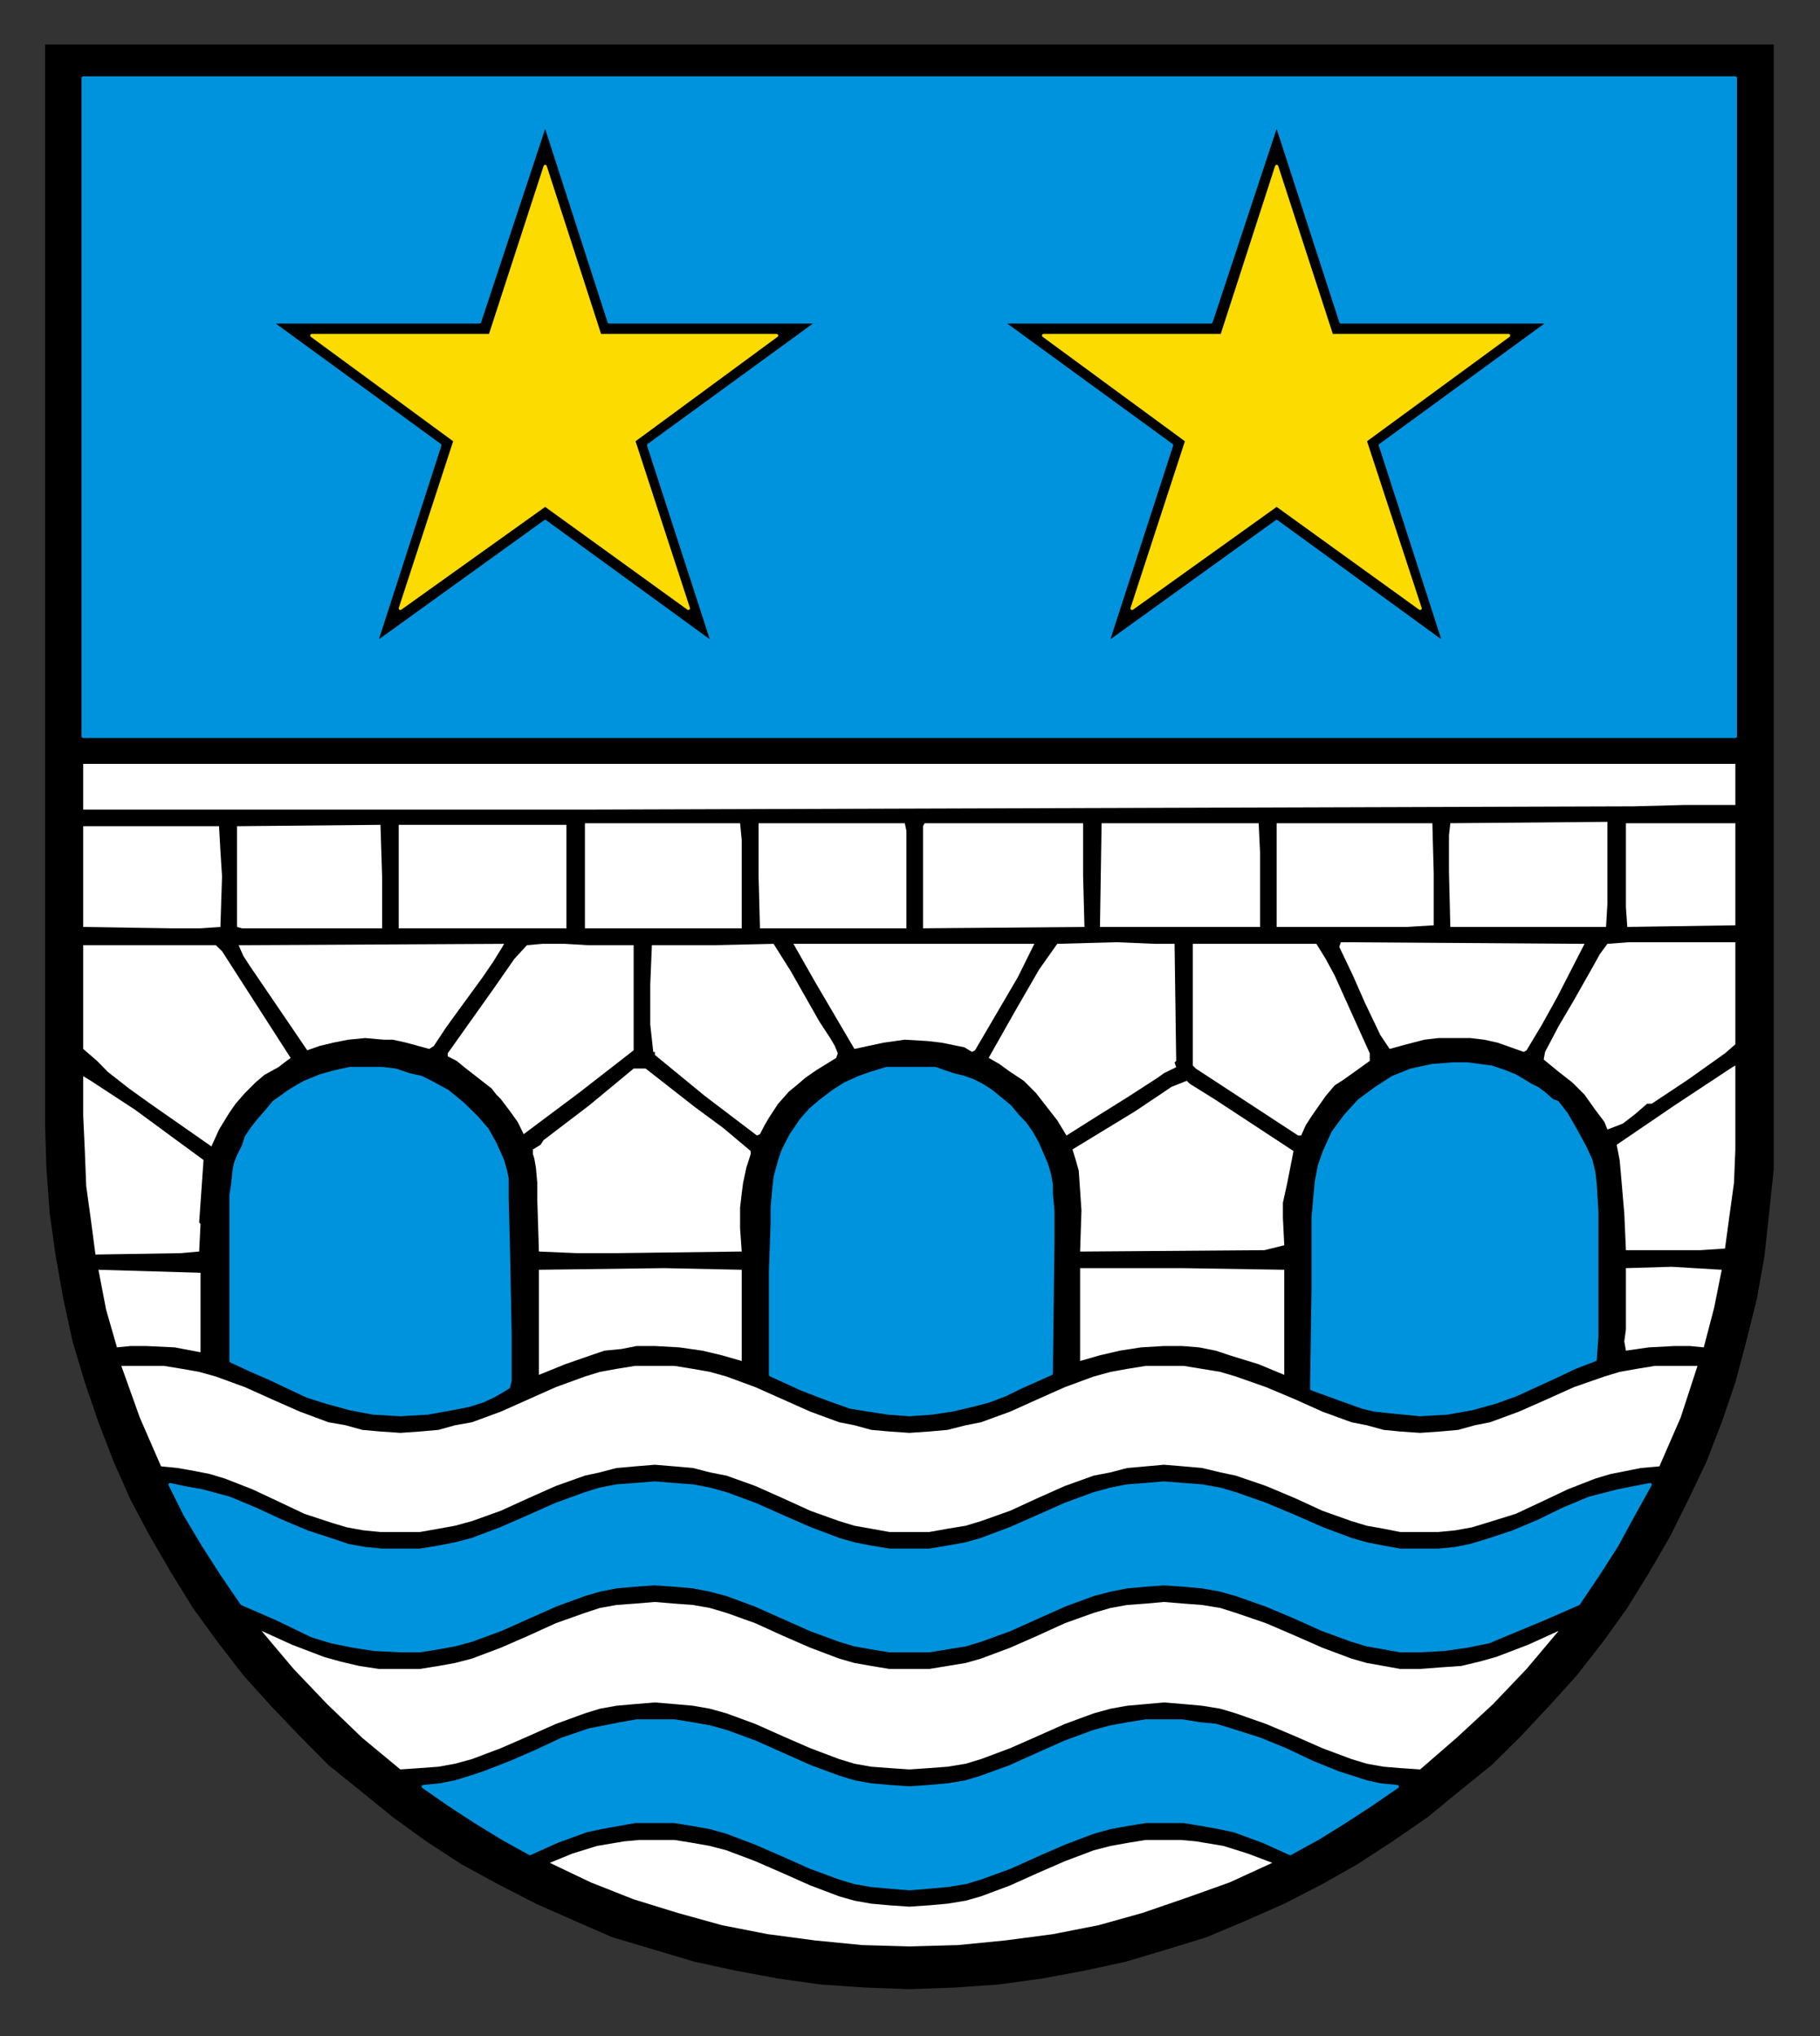 <?xml version="1.0" encoding="UTF-8" standalone="no"?>
<!-- Created with Inkscape (http://www.inkscape.org/) -->
<svg
   xmlns:svg="http://www.w3.org/2000/svg"
   xmlns="http://www.w3.org/2000/svg"
   version="1.0"
   width="399.13"
   height="446.42"
   id="svg2">
  <rect width="100%" height="100%" fill="#333333" stroke="none"/>
  <defs
     id="defs4">
    <clipPath
       id="clipPath3566">
      <path
         d="M 418.2,712.92 L 421.44,712.92 L 421.44,700.56 L 418.2,700.56 L 418.2,712.92 z"
         id="path3568" />
    </clipPath>
    <clipPath
       id="clipPath3502">
      <path
         d="M 354.48,710.52 L 418.19,710.52 L 418.19,638.89 L 354.48,638.89 L 354.48,710.52 z"
         id="path3504" />
    </clipPath>
    <clipPath
       id="clipPath3490">
      <path
         d="M 354.48,710.52 L 418.19,710.52 L 418.19,638.89 L 354.48,638.89 L 354.48,710.52 z"
         id="path3492" />
    </clipPath>
    <clipPath
       id="clipPath3482">
      <path
         d="M 320.52,743.16 L 326.64,743.16 L 326.64,731.89 L 320.52,731.89 L 320.52,743.16 z"
         id="path3484" />
    </clipPath>
    <clipPath
       id="clipPath3470">
      <path
         d="M 291.95,743.16 L 320.51,743.16 L 320.51,734.65 L 291.95,734.65 L 291.95,743.16 z"
         id="path3472" />
    </clipPath>
    <clipPath
       id="clipPath3354">
      <path
         d="M 418.2,612.72 L 421.44,612.72 L 421.44,600.36 L 418.2,600.36 L 418.2,612.72 z"
         id="path3356" />
    </clipPath>
    <clipPath
       id="clipPath3328">
      <path
         d="M 354.48,610.32 L 418.19,610.32 L 418.19,538.68 L 354.48,538.68 L 354.48,610.32 z"
         id="path3330" />
    </clipPath>
    <clipPath
       id="clipPath3316">
      <path
         d="M 354.48,610.32 L 418.19,610.32 L 418.19,538.68 L 354.48,538.68 L 354.48,610.32 z"
         id="path3318" />
    </clipPath>
    <clipPath
       id="clipPath3234">
      <path
         d="M 418.2,512.64 L 421.56,512.64 L 421.56,500.28 L 418.2,500.28 L 418.2,512.64 z"
         id="path3236" />
    </clipPath>
    <clipPath
       id="clipPath3212">
      <path
         d="M 354.48,510.24 L 418.19,510.24 L 418.19,438.61 L 354.48,438.61 L 354.48,510.24 z"
         id="path3214" />
    </clipPath>
    <clipPath
       id="clipPath3200">
      <path
         d="M 354.48,510.24 L 418.19,510.24 L 418.19,438.61 L 354.48,438.61 L 354.48,510.24 z"
         id="path3202" />
    </clipPath>
    <clipPath
       id="clipPath3128">
      <path
         d="M 418.2,412.68 L 421.56,412.68 L 421.56,400.32 L 418.2,400.32 L 418.2,412.68 z"
         id="path3130" />
    </clipPath>
    <clipPath
       id="clipPath3112">
      <path
         d="M 354.48,410.28 L 418.19,410.28 L 418.19,338.65 L 354.48,338.65 L 354.48,410.28 z"
         id="path3114" />
    </clipPath>
    <clipPath
       id="clipPath3100">
      <path
         d="M 354.48,410.28 L 418.19,410.28 L 418.19,338.65 L 354.48,338.65 L 354.48,410.28 z"
         id="path3102" />
    </clipPath>
    <clipPath
       id="clipPath3026">
      <path
         d="M 418.2,312.72 L 421.56,312.72 L 421.56,300.36 L 418.2,300.36 L 418.2,312.72 z"
         id="path3028" />
    </clipPath>
    <clipPath
       id="clipPath2940">
      <path
         d="M 354.48,310.32 L 418.19,310.32 L 418.19,238.69 L 354.48,238.69 L 354.48,310.32 z"
         id="path2942" />
    </clipPath>
    <clipPath
       id="clipPath2928">
      <path
         d="M 354.48,310.32 L 418.19,310.32 L 418.19,238.69 L 354.48,238.69 L 354.48,310.32 z"
         id="path2930" />
    </clipPath>
    <clipPath
       id="clipPath2848">
      <path
         d="M 418.2,212.64 L 421.56,212.64 L 421.56,200.29 L 418.2,200.29 L 418.2,212.64 z"
         id="path2850" />
    </clipPath>
    <clipPath
       id="clipPath2798">
      <path
         d="M 354.48,210.24 L 418.19,210.24 L 418.19,138.6 L 354.48,138.6 L 354.48,210.24 z"
         id="path2800" />
    </clipPath>
    <clipPath
       id="clipPath2786">
      <path
         d="M 354.48,210.24 L 418.19,210.24 L 418.19,138.6 L 354.48,138.6 L 354.48,210.24 z"
         id="path2788" />
    </clipPath>
    <clipPath
       id="clipPath2710">
      <path
         d="M 422.04,110.76 L 422.04,135.12 L 549.12,135.12 L 549.12,110.76 L 545.88,110.76 L 545.88,125.88 L 425.28,125.88 L 425.28,110.76 L 422.04,110.76 z"
         id="path2712" />
    </clipPath>
    <clipPath
       id="clipPath2688">
      <path
         d="M 351.12,110.76 L 351.12,135.12 L 354.48,135.12 L 354.48,110.76 L 351.12,110.76 z M 418.32,110.76 L 418.32,135.12 L 421.56,135.12 L 421.56,110.76 L 418.32,110.76 z"
         id="path2690" />
    </clipPath>
    <clipPath
       id="clipPath2666">
      <path
         d="M 288.84,110.76 L 288.84,135.12 L 350.64,135.12 L 350.64,110.76 L 347.4,110.76 L 347.4,132.84 L 292.08,132.84 L 292.08,110.76 L 288.84,110.76 z"
         id="path2668" />
    </clipPath>
    <clipPath
       id="clipPath2650">
      <path
         d="M 147.12,110.76 L 147.12,135.12 L 288.36,135.12 L 288.36,110.76 L 285.12,110.76 L 285.12,125.88 L 150.36,125.88 L 150.36,110.76 L 147.12,110.76 z"
         id="path2652" />
    </clipPath>
    <clipPath
       id="clipPath2634">
      <path
         d="M 67.68,110.76 L 67.68,135.12 L 146.64,135.12 L 146.64,110.76 L 143.28,110.76 L 143.28,125.88 L 70.92,125.88 L 70.92,110.76 L 67.68,110.76 z"
         id="path2636" />
    </clipPath>
    <clipPath
       id="clipPath2502">
      <path
         d="M 70.92,803.76 L 574.44,803.76 L 574.44,774.97 L 70.92,774.97 L 70.92,803.76 z"
         id="path2504" />
    </clipPath>
    <clipPath
       id="clipPath2480">
      <path
         d="M 70.92,803.76 L 574.44,803.76 L 574.44,801.97 L 70.92,801.97 L 70.92,803.76 z"
         id="path2482" />
    </clipPath>
    <clipPath
       id="clipPath2470">
      <path
         d="M 70.92,776.76 L 574.44,776.76 L 574.44,774.97 L 70.92,774.97 L 70.92,776.76 z"
         id="path2472" />
    </clipPath>
  </defs>
  <g
     transform="translate(-254.598,-419.153)"
     id="layer1">
    <g
       transform="matrix(4.776,0,0,4.776,-892.946,-2275.658)"
       id="g6072">
      <g
         transform="matrix(1.25,0,0,1.25,-200.894,267.793)"
         clip-path="url(#clipPath2928)"
         id="g2926">
        <g
           id="g2932">
          <path
             d="M 354.59,238.79 L 418.09,238.79 L 418.09,278.48 L 418.09,278.48 L 418.09,280.1 L 417.92,281.72 L 417.75,283.29 L 417.47,284.86 L 417.08,286.42 L 416.68,287.93 L 416.18,289.39 L 415.62,290.84 L 414.95,292.24 L 414.28,293.59 L 413.5,294.93 L 412.71,296.21 L 411.82,297.45 L 410.86,298.68 L 409.85,299.8 L 408.8,300.92 L 407.73,301.98 L 406.55,302.93 L 405.38,303.89 L 404.09,304.78 L 402.8,305.62 L 401.51,306.35 L 400.11,307.07 L 398.71,307.69 L 397.26,308.3 L 395.8,308.75 L 394.29,309.2 L 392.77,309.53 L 391.21,309.82 L 389.59,310.04 L 388.02,310.15 L 386.34,310.21 L 386.34,310.21 L 384.71,310.15 L 383.09,310.04 L 381.52,309.82 L 379.96,309.53 L 378.44,309.2 L 376.93,308.75 L 375.42,308.3 L 374.02,307.69 L 372.62,307.07 L 371.22,306.35 L 369.88,305.62 L 368.59,304.78 L 367.36,303.89 L 366.18,302.93 L 365,301.98 L 363.95,300.92 L 362.88,299.8 L 361.87,298.68 L 360.92,297.45 L 360.02,296.21 L 359.23,294.93 L 358.45,293.59 L 357.73,292.24 L 357.11,290.84 L 356.55,289.39 L 356.05,287.93 L 355.6,286.42 L 355.26,284.86 L 354.98,283.29 L 354.76,281.72 L 354.64,280.1 L 354.59,278.48 L 354.59,238.79 z"
             id="path2934"
             style="fill:#000000;fill-opacity:1;fill-rule:evenodd;stroke:none" />
        </g>
      </g>
      <g
         transform="matrix(1.25,0,0,1.25,-200.894,267.793)"
         clip-path="url(#clipPath2940)"
         id="g2938">
        <path
           d="M 369.54,288.89 L 369.54,288.89 L 368.65,289.05 L 367.64,289.11 L 367.64,289.11 L 366.63,289.05 L 365.79,288.89 L 364.95,288.66 L 364.22,288.43 L 362.82,287.77 L 362.15,287.48 L 361.42,287.14 L 361.42,287.14 L 361.42,285.52 L 361.42,285.52 L 361.42,281.05 L 361.42,281.05 L 361.48,280.66 L 361.48,280.66 L 361.54,280.1 L 361.59,279.87 L 361.7,279.59 L 361.7,279.59 L 361.87,279.26 L 361.87,279.26 L 361.98,278.92 L 361.98,278.92 L 362.2,278.59 L 362.43,278.3 L 362.43,278.3 L 362.77,277.91 L 362.99,277.64 L 362.99,277.64 L 363.55,277.24 L 363.83,277.07 L 364.11,276.91 L 364.11,276.91 L 364.67,276.68 L 365.23,276.52 L 365.79,276.4 L 366.4,276.4 L 366.4,276.4 L 366.97,276.4 L 367.47,276.46 L 367.47,276.46 L 367.97,276.63 L 367.97,276.63 L 368.42,276.73 L 368.42,276.73 L 368.87,276.96 L 368.87,276.96 L 369.38,277.24 L 369.38,277.24 L 369.93,277.69 L 370.44,278.19 L 370.44,278.19 L 370.83,278.64 L 371.11,279.14 L 371.11,279.14 L 371.39,279.76 L 371.5,280.15 L 371.56,280.43 L 371.56,280.43 L 371.56,281.16 L 371.56,281.16 L 371.61,283.12 L 371.61,283.12 L 371.67,286.2 L 371.67,286.2 L 371.67,287.04 L 371.67,287.87 L 371.67,287.87 L 371.61,288.1 L 371.61,288.1 L 371.33,288.27 L 371.05,288.43 L 371.05,288.43 L 370.66,288.61 L 370.15,288.77 L 370.15,288.77 L 369.54,288.89 L 369.54,288.89 z"
           id="path2944"
           style="fill:#0093dd;fill-opacity:1;fill-rule:evenodd;stroke:#0093dd;stroke-width:0.12;stroke-linecap:round;stroke-linejoin:round;stroke-miterlimit:10;stroke-dasharray:none;stroke-opacity:1" />
        <path
           d="M 401.12,288.16 L 401.12,287.93 L 401.12,287.93 L 401.17,284.46 L 401.17,284.46 L 401.17,283.29 L 401.17,281.89 L 401.23,281.21 L 401.29,280.55 L 401.4,279.98 L 401.57,279.48 L 401.57,279.48 L 401.9,278.75 L 402.35,278.14 L 402.86,277.58 L 403.47,277.13 L 404.09,276.73 L 404.76,276.46 L 405.55,276.29 L 406.33,276.23 L 406.33,276.23 L 406.83,276.23 L 407.28,276.29 L 407.73,276.35 L 408.23,276.52 L 408.23,276.52 L 408.62,276.68 L 408.62,276.68 L 409.18,277.02 L 409.18,277.02 L 409.41,277.13 L 409.64,277.3 L 409.64,277.3 L 409.96,277.58 L 409.96,277.58 L 410.14,277.64 L 410.14,277.64 L 410.48,278.08 L 410.8,278.64 L 411.14,279.26 L 411.37,279.76 L 411.37,279.76 L 411.48,280.21 L 411.53,280.66 L 411.53,280.66 L 411.59,281.66 L 411.59,282.73 L 411.59,282.73 L 411.59,286.25 L 411.59,286.25 L 411.53,287.09 L 411.53,287.09 L 410.8,287.37 L 410.08,287.71 L 408.62,288.38 L 407.84,288.66 L 407,288.89 L 406.1,289.05 L 405.1,289.11 L 405.1,289.11 L 404.48,289.05 L 403.98,289 L 403.42,288.94 L 402.97,288.83 L 402.02,288.49 L 401.12,288.16 L 401.12,288.16 z"
           id="path2946"
           style="fill:#0093dd;fill-opacity:1;fill-rule:evenodd;stroke:#0093dd;stroke-width:0.12;stroke-linecap:round;stroke-linejoin:round;stroke-miterlimit:10;stroke-dasharray:none;stroke-opacity:1" />
        <path
           d="M 381.24,287.65 L 381.24,283.85 L 381.24,283.85 L 381.3,282.11 L 381.3,282.11 L 381.3,281.5 L 381.35,280.93 L 381.41,280.38 L 381.58,279.76 L 381.58,279.76 L 381.69,279.43 L 381.69,279.43 L 381.98,278.86 L 382.36,278.3 L 382.36,278.3 L 382.7,277.91 L 383.09,277.58 L 383.54,277.24 L 383.98,276.96 L 384.49,276.73 L 384.94,276.57 L 385.5,276.4 L 386,276.4 L 386,276.4 L 386.57,276.4 L 386.57,276.4 L 386.95,276.4 L 387.29,276.4 L 387.29,276.4 L 387.63,276.52 L 387.96,276.63 L 387.96,276.63 L 388.36,276.73 L 388.69,276.85 L 389.02,277.02 L 389.36,277.24 L 389.36,277.24 L 390.04,277.8 L 390.32,278.14 L 390.59,278.42 L 390.82,278.75 L 391.04,279.14 L 391.38,279.93 L 391.38,279.93 L 391.49,280.32 L 391.49,280.32 L 391.55,280.66 L 391.55,280.99 L 391.55,280.99 L 391.61,281.61 L 391.61,281.61 L 391.61,282.73 L 391.61,282.73 L 391.55,287.6 L 391.55,287.6 L 390.43,288.1 L 389.86,288.38 L 389.25,288.61 L 388.64,288.77 L 387.91,288.94 L 387.18,289.05 L 386.34,289.11 L 386.34,289.11 L 385.55,289.05 L 384.83,288.94 L 384.16,288.83 L 383.54,288.61 L 382.92,288.38 L 382.36,288.16 L 381.24,287.65 L 381.24,287.65 z"
           id="path2948"
           style="fill:#0093dd;fill-opacity:1;fill-rule:evenodd;stroke:#0093dd;stroke-width:0.12;stroke-linecap:round;stroke-linejoin:round;stroke-miterlimit:10;stroke-dasharray:none;stroke-opacity:1" />
        <path
           d="M 405.99,260.79 L 403.64,253.51 L 409.85,248.98 L 402.19,248.98 L 399.83,241.7 L 397.42,248.98 L 389.75,248.98 L 395.97,253.51 L 393.61,260.79 L 399.83,256.31 L 405.99,260.79 z M 379.12,260.79 L 376.76,253.51 L 382.98,248.98 L 375.31,248.98 L 372.96,241.7 L 370.55,248.98 L 362.88,248.98 L 369.09,253.51 L 366.74,260.79 L 372.96,256.31 L 379.12,260.79 z M 416.68,264.2 L 355.99,264.2 L 355.99,240.02 L 416.68,240.02 L 416.68,264.2 z"
           id="path2950"
           style="fill:#0093dd;fill-opacity:1;fill-rule:evenodd;stroke:#0093dd;stroke-width:0.12;stroke-linecap:round;stroke-linejoin:round;stroke-miterlimit:10;stroke-dasharray:none;stroke-opacity:1" />
        <path
           d="M 395.69,295.32 L 395.69,295.32 L 395.02,295.37 L 394.34,295.43 L 393.73,295.55 L 393.11,295.71 L 392.05,296.1 L 391.04,296.55 L 390.04,297 L 388.97,297.39 L 388.41,297.56 L 387.74,297.67 L 387.07,297.78 L 386.34,297.78 L 386.34,297.78 L 385.61,297.78 L 384.94,297.67 L 384.32,297.56 L 383.76,297.39 L 382.7,297 L 381.69,296.55 L 380.68,296.1 L 379.62,295.71 L 379.01,295.55 L 378.39,295.43 L 377.71,295.37 L 376.99,295.32 L 376.99,295.32 L 376.26,295.37 L 375.58,295.43 L 374.97,295.55 L 374.42,295.71 L 373.35,296.1 L 372.34,296.55 L 371.33,297 L 370.27,297.39 L 369.65,297.56 L 369.04,297.67 L 368.36,297.78 L 367.64,297.78 L 367.64,297.78 L 366.68,297.73 L 365.9,297.61 L 365.11,297.45 L 364.39,297.23 L 363.11,296.61 L 361.82,296.05 L 361.82,296.05 L 361.09,294.98 L 360.41,293.92 L 359.74,292.8 L 359.18,291.68 L 359.18,291.68 L 359.74,291.8 L 360.36,291.91 L 361.36,292.18 L 362.32,292.58 L 363.27,293.02 L 364.22,293.42 L 365.23,293.75 L 365.73,293.92 L 366.35,294.03 L 366.97,294.09 L 367.64,294.09 L 367.64,294.09 L 368.36,294.09 L 369.04,293.98 L 369.65,293.86 L 370.27,293.7 L 371.33,293.3 L 372.34,292.86 L 373.35,292.41 L 374.42,292.02 L 374.97,291.85 L 375.58,291.73 L 376.26,291.68 L 376.99,291.62 L 376.99,291.62 L 377.71,291.68 L 378.39,291.73 L 379.01,291.85 L 379.62,292.02 L 380.68,292.41 L 381.69,292.86 L 382.7,293.3 L 383.76,293.7 L 384.32,293.86 L 384.94,293.98 L 385.61,294.09 L 386.34,294.09 L 386.34,294.09 L 387.07,294.09 L 387.74,293.98 L 388.41,293.86 L 388.97,293.7 L 390.04,293.3 L 391.04,292.86 L 392.05,292.41 L 393.11,292.02 L 393.73,291.85 L 394.34,291.73 L 395.02,291.68 L 395.69,291.62 L 395.69,291.62 L 396.42,291.68 L 397.09,291.73 L 397.76,291.85 L 398.33,292.02 L 399.44,292.41 L 400.51,292.86 L 401.51,293.3 L 402.58,293.7 L 403.14,293.86 L 403.76,293.98 L 404.37,294.09 L 405.1,294.09 L 405.1,294.09 L 405.77,294.09 L 406.39,294.03 L 406.94,293.92 L 407.51,293.75 L 408.51,293.42 L 409.46,293.02 L 410.36,292.58 L 411.32,292.18 L 412.37,291.91 L 412.93,291.8 L 413.55,291.68 L 413.55,291.68 L 412.93,292.8 L 412.32,293.92 L 411.64,294.98 L 410.92,296.05 L 410.92,296.05 L 409.64,296.61 L 408.29,297.17 L 407.62,297.45 L 406.83,297.61 L 405.99,297.73 L 405.1,297.78 L 405.1,297.78 L 404.37,297.78 L 403.76,297.67 L 403.14,297.56 L 402.58,297.39 L 401.51,297 L 400.51,296.55 L 399.44,296.1 L 398.33,295.71 L 397.76,295.55 L 397.09,295.43 L 396.42,295.37 L 395.69,295.32 L 395.69,295.32 z"
           id="path2952"
           style="fill:#0093dd;fill-opacity:1;fill-rule:nonzero;stroke:#0093dd;stroke-width:0.12;stroke-linecap:round;stroke-linejoin:round;stroke-miterlimit:10;stroke-dasharray:none;stroke-opacity:1" />
        <path
           d="M 395.69,304.05 L 395.69,304.05 L 395.02,304.05 L 394.34,304.16 L 393.73,304.27 L 393.11,304.44 L 392.05,304.84 L 391.04,305.28 L 390.04,305.73 L 388.97,306.12 L 388.41,306.29 L 387.74,306.4 L 387.07,306.46 L 386.34,306.52 L 386.34,306.52 L 385.61,306.46 L 384.94,306.4 L 384.32,306.29 L 383.76,306.12 L 382.7,305.73 L 381.69,305.28 L 380.68,304.84 L 379.62,304.44 L 379.01,304.27 L 378.39,304.16 L 377.71,304.05 L 376.99,304.05 L 376.99,304.05 L 376.26,304.05 L 375.64,304.16 L 375.03,304.27 L 374.47,304.39 L 373.4,304.78 L 372.4,305.23 L 372.4,305.23 L 371.39,304.67 L 370.38,304.05 L 369.43,303.43 L 368.48,302.77 L 368.48,302.77 L 369.09,302.71 L 369.65,302.6 L 370.21,302.43 L 370.72,302.26 L 371.72,301.87 L 372.62,301.48 L 373.58,301.03 L 374.58,300.69 L 375.14,300.58 L 375.7,300.47 L 376.32,300.36 L 376.99,300.36 L 376.99,300.36 L 377.71,300.36 L 378.39,300.47 L 379.01,300.58 L 379.62,300.75 L 380.68,301.14 L 381.69,301.59 L 382.7,302.04 L 383.76,302.43 L 384.32,302.6 L 384.94,302.71 L 385.61,302.77 L 386.34,302.82 L 386.34,302.82 L 387.07,302.77 L 387.74,302.71 L 388.41,302.6 L 388.97,302.43 L 390.04,302.04 L 391.04,301.59 L 392.05,301.14 L 393.11,300.75 L 393.73,300.58 L 394.34,300.47 L 395.02,300.36 L 395.69,300.36 L 395.69,300.36 L 396.36,300.36 L 397.04,300.47 L 397.59,300.52 L 398.15,300.69 L 399.22,301.03 L 400.17,301.42 L 401.12,301.87 L 402.08,302.26 L 403.14,302.6 L 403.64,302.71 L 404.26,302.77 L 404.26,302.77 L 403.3,303.43 L 402.35,304.05 L 401.35,304.67 L 400.33,305.23 L 400.33,305.23 L 399.33,304.78 L 398.27,304.39 L 397.7,304.27 L 397.09,304.16 L 396.42,304.05 L 395.69,304.05 L 395.69,304.05 z"
           id="path2954"
           style="fill:#0093dd;fill-opacity:1;fill-rule:nonzero;stroke:#0093dd;stroke-width:0.12;stroke-linecap:round;stroke-linejoin:round;stroke-miterlimit:10;stroke-dasharray:none;stroke-opacity:1" />
        <path
           d="M 372.73,287.65 L 372.73,283.79 L 372.73,283.79 L 377.33,283.73 L 377.33,283.73 L 380.18,283.79 L 380.18,283.79 L 380.18,287.14 L 380.18,287.14 L 379.45,286.93 L 378.73,286.76 L 377.89,286.64 L 376.99,286.59 L 376.99,286.59 L 376.32,286.59 L 375.76,286.7 L 375.14,286.76 L 374.64,286.93 L 373.69,287.26 L 372.73,287.65 L 372.73,287.65 z"
           id="path2956"
           style="fill:#ffffff;fill-opacity:1;fill-rule:evenodd;stroke:none" />
        <path
           d="M 392.61,287.14 L 392.61,287.14 L 392.61,283.73 L 392.61,283.73 L 394.45,283.73 L 396.36,283.73 L 400.11,283.79 L 400.11,283.79 L 400.11,287.65 L 400.11,287.65 L 399.17,287.26 L 398.1,286.93 L 397.59,286.76 L 396.98,286.64 L 396.36,286.59 L 395.69,286.59 L 395.69,286.59 L 394.85,286.64 L 394.07,286.76 L 393.34,286.93 L 392.61,287.14 L 392.61,287.14 z"
           id="path2958"
           style="fill:#ffffff;fill-opacity:1;fill-rule:evenodd;stroke:none" />
        <path
           d="M 357.23,286.64 L 357.23,286.64 L 356.83,285.25 L 356.55,283.79 L 356.55,283.79 L 360.3,283.9 L 360.3,283.9 L 360.3,285.36 L 360.3,286.82 L 360.3,286.82 L 359.35,286.64 L 358.29,286.59 L 358.29,286.59 L 357.73,286.59 L 357.23,286.64 L 357.23,286.64 z"
           id="path2960"
           style="fill:#ffffff;fill-opacity:1;fill-rule:evenodd;stroke:none" />
        <path
           d="M 412.66,286.76 L 412.6,286.42 L 412.6,286.42 L 412.66,285.98 L 412.66,285.58 L 412.66,285.58 L 412.66,283.73 L 412.66,283.73 L 414.34,283.68 L 414.34,283.68 L 416.18,283.79 L 416.18,283.79 L 415.9,285.19 L 415.52,286.64 L 415.52,286.64 L 415.01,286.59 L 414.45,286.59 L 414.45,286.59 L 413.5,286.64 L 412.66,286.76 L 412.66,286.76 z"
           id="path2962"
           style="fill:#ffffff;fill-opacity:1;fill-rule:evenodd;stroke:none" />
        <path
           d="M 355.99,276.68 L 355.99,276.68 L 356.27,276.85 L 356.27,276.85 L 357.89,277.91 L 357.89,277.91 L 360.41,279.76 L 360.41,279.76 L 360.25,282.05 L 360.25,282.05 L 360.3,282.11 L 360.3,282.11 L 360.25,283.12 L 360.25,283.12 L 359.57,283.18 L 359.57,283.18 L 356.44,283.23 L 356.44,283.23 L 356.27,281.94 L 356.1,280.71 L 356.05,279.43 L 355.99,278.14 L 355.99,276.68 z"
           id="path2964"
           style="fill:#ffffff;fill-opacity:1;fill-rule:evenodd;stroke:none" />
        <path
           d="M 380.18,283.12 L 375.53,283.18 L 375.53,283.18 L 374.13,283.18 L 372.73,283.12 L 372.67,281.21 L 372.67,281.21 L 372.67,280.6 L 372.62,280.04 L 372.62,280.04 L 372.56,279.7 L 372.51,279.54 L 372.51,279.37 L 372.51,279.37 L 372.79,279.2 L 372.79,279.2 L 372.9,279.03 L 372.9,279.03 L 374.58,277.75 L 376.21,276.4 L 376.21,276.4 L 376.65,276.4 L 376.65,276.4 L 378.44,277.8 L 378.44,277.8 L 379.51,278.59 L 380.51,279.43 L 380.51,279.43 L 380.51,279.54 L 380.51,279.54 L 380.35,280.04 L 380.23,280.6 L 380.23,280.6 L 380.18,280.99 L 380.18,280.99 L 380.12,281.5 L 380.12,281.5 L 380.12,282.28 L 380.18,283.12 L 380.18,283.12 z"
           id="path2966"
           style="fill:#ffffff;fill-opacity:1;fill-rule:evenodd;stroke:none" />
        <path
           d="M 400.11,282.89 L 400.11,282.89 L 399.38,283.07 L 399.38,283.07 L 392.83,283.12 L 392.83,283.12 L 392.61,283.12 L 392.61,283.12 L 392.66,281.61 L 392.61,280.88 L 392.56,280.15 L 392.56,280.15 L 392.45,279.76 L 392.33,279.37 L 392.33,279.37 L 394.63,277.97 L 394.63,277.97 L 395.63,277.3 L 395.63,277.3 L 395.97,277.07 L 395.97,277.07 L 396.25,276.96 L 396.53,276.85 L 396.53,276.85 L 396.64,276.96 L 396.64,276.96 L 397.09,277.24 L 397.54,277.52 L 397.54,277.52 L 400.45,279.43 L 400.45,279.43 L 400.22,280.6 L 400.22,280.6 L 400.06,281.33 L 400.06,281.33 L 400.06,281.89 L 400.06,281.89 L 400.11,282.89 L 400.11,282.89 z"
           id="path2968"
           style="fill:#ffffff;fill-opacity:1;fill-rule:evenodd;stroke:none" />
        <path
           d="M 412.66,283.07 L 412.66,283.07 L 412.6,281.72 L 412.48,280.32 L 412.48,280.32 L 412.43,279.76 L 412.32,279.2 L 412.32,279.2 L 414.45,277.75 L 416.57,276.35 L 416.57,276.35 L 416.68,276.29 L 416.68,278.14 L 416.68,278.14 L 416.68,279.37 L 416.63,280.6 L 416.46,281.83 L 416.3,283.01 L 416.3,283.01 L 415.4,283.07 L 414.5,283.07 L 412.66,283.07 L 412.66,283.07 z"
           id="path2970"
           style="fill:#ffffff;fill-opacity:1;fill-rule:evenodd;stroke:none" />
        <path
           d="M 360.7,279.26 L 360.7,279.26 L 358.45,277.69 L 358.45,277.69 L 357.67,277.13 L 356.89,276.52 L 356.89,276.52 L 356.5,276.12 L 355.99,275.68 L 355.99,271.87 L 355.99,271.87 L 360.86,271.87 L 360.86,271.87 L 361.09,272.09 L 361.09,272.09 L 363.61,276.01 L 363.61,276.01 L 363.38,276.18 L 363.16,276.35 L 362.65,276.63 L 362.65,276.63 L 362.32,276.91 L 361.93,277.3 L 361.59,277.69 L 361.36,278.02 L 361.36,278.02 L 360.98,278.64 L 360.7,279.26 L 360.7,279.26 z"
           id="path2972"
           style="fill:#ffffff;fill-opacity:1;fill-rule:evenodd;stroke:none" />
        <path
           d="M 400.62,278.86 L 400.62,278.86 L 396.86,276.4 L 396.86,276.4 L 396.75,276.29 L 396.75,276.29 L 396.75,275.9 L 396.75,275.9 L 396.75,274.67 L 396.75,274.67 L 396.75,271.82 L 396.75,271.82 L 401.29,271.82 L 401.29,271.82 L 401.63,272.37 L 401.96,272.98 L 401.96,272.98 L 403.25,275.84 L 403.25,276.12 L 403.25,276.12 L 402.3,276.8 L 402.3,276.8 L 401.96,277.02 L 401.96,277.02 L 401.63,277.41 L 401.63,277.41 L 401.12,278.14 L 400.9,278.48 L 400.73,278.86 L 400.62,278.86 z"
           id="path2974"
           style="fill:#ffffff;fill-opacity:1;fill-rule:evenodd;stroke:none" />
        <path
           d="M 380.74,278.86 L 380.74,278.86 L 378.83,277.41 L 376.99,275.9 L 376.99,275.9 L 376.99,275.79 L 376.93,275.79 L 376.93,275.79 L 376.82,274.78 L 376.82,274.78 L 376.82,273.32 L 376.88,271.87 L 376.88,271.87 L 379.12,271.87 L 379.12,271.87 L 381.35,271.82 L 381.35,271.82 L 381.98,272.82 L 383.03,274.67 L 383.03,274.67 L 383.43,275.28 L 383.6,275.57 L 383.71,275.84 L 383.65,276.01 L 383.65,276.01 L 382.92,276.46 L 382.53,276.73 L 382.19,277.02 L 382.19,277.02 L 381.92,277.24 L 381.92,277.24 L 381.52,277.69 L 381.19,278.19 L 381.19,278.19 L 381.02,278.48 L 380.85,278.81 L 380.85,278.81 L 380.74,278.86 L 380.74,278.86 z"
           id="path2976"
           style="fill:#ffffff;fill-opacity:1;fill-rule:evenodd;stroke:none" />
        <path
           d="M 392.11,278.86 L 392.11,278.86 L 391.77,278.3 L 391.38,277.8 L 390.99,277.3 L 390.54,276.85 L 390.54,276.85 L 390.04,276.52 L 390.04,276.52 L 389.64,276.23 L 389.36,276.07 L 389.25,276.01 L 389.25,276.01 L 390.2,274.33 L 391.1,272.77 L 391.1,272.77 L 391.77,271.82 L 391.77,271.82 L 393.95,271.76 L 395.36,271.82 L 396.08,271.82 L 396.08,271.82 L 396.14,276.12 L 396.08,276.18 L 396.08,276.18 L 396.14,276.35 L 396.14,276.35 L 395.69,276.57 L 395.69,276.57 L 395.47,276.73 L 395.47,276.73 L 394.34,277.46 L 393.17,278.19 L 393.17,278.19 L 392.11,278.86 L 392.11,278.86 z"
           id="path2978"
           style="fill:#ffffff;fill-opacity:1;fill-rule:evenodd;stroke:none" />
        <path
           d="M 372.17,278.81 L 372.17,278.81 L 371.95,278.36 L 371.67,277.97 L 371.67,277.97 L 371.33,277.52 L 371.17,277.36 L 370.99,277.13 L 370.99,277.13 L 369.99,276.35 L 369.99,276.35 L 369.71,276.12 L 369.38,275.95 L 369.38,275.84 L 369.38,275.84 L 371.05,273.49 L 371.05,273.49 L 371.83,272.37 L 371.83,272.37 L 372.29,271.87 L 372.29,271.87 L 372.85,271.82 L 372.85,271.82 L 373.69,271.82 L 374.53,271.87 L 374.53,271.87 L 376.21,271.87 L 376.21,275.73 L 376.21,275.73 L 374.19,277.3 L 372.17,278.81 L 372.17,278.81 z"
           id="path2980"
           style="fill:#ffffff;fill-opacity:1;fill-rule:evenodd;stroke:none" />
        <path
           d="M 411.98,278.64 L 411.98,278.64 L 411.87,278.36 L 411.87,278.36 L 411.53,277.91 L 411.53,277.91 L 411.14,277.36 L 410.69,276.91 L 410.19,276.52 L 409.64,276.07 L 409.64,276.07 L 409.69,275.79 L 409.69,275.79 L 410.19,274.84 L 410.75,273.89 L 410.75,273.89 L 411.48,272.6 L 411.48,272.6 L 411.7,272.2 L 411.98,271.82 L 411.98,271.82 L 412.77,271.76 L 412.77,271.76 L 414.73,271.76 L 416.68,271.76 L 416.68,275.51 L 416.68,275.51 L 416.3,275.84 L 416.3,275.84 L 414.95,276.8 L 413.61,277.69 L 413.61,277.69 L 413.44,277.69 L 413.44,277.69 L 412.99,278.08 L 412.99,278.08 L 412.55,278.42 L 411.98,278.64 L 411.98,278.64 z"
           id="path2982"
           style="fill:#ffffff;fill-opacity:1;fill-rule:evenodd;stroke:none" />
        <path
           d="M 388.64,275.79 L 388.64,275.79 L 388.36,275.62 L 388.36,275.62 L 387.52,275.45 L 387.52,275.45 L 387.01,275.39 L 387.01,275.39 L 386.17,275.34 L 385.39,275.45 L 385.39,275.45 L 384.83,275.57 L 384.6,275.62 L 384.32,275.68 L 384.32,275.68 L 382.87,273.21 L 382.87,273.21 L 382.08,271.82 L 382.08,271.82 L 384.16,271.82 L 386.17,271.82 L 386.17,271.82 L 390.93,271.82 L 390.93,271.82 L 390.32,273.05 L 390.32,273.05 L 388.75,275.73 L 388.75,275.73 L 388.64,275.79 L 388.64,275.79 z"
           id="path2984"
           style="fill:#ffffff;fill-opacity:1;fill-rule:evenodd;stroke:none" />
        <path
           d="M 408.91,275.79 L 408.91,275.79 L 407.95,275.45 L 407.45,275.34 L 406.94,275.28 L 406.94,275.28 L 406.21,275.28 L 406.21,275.28 L 405.77,275.28 L 405.26,275.34 L 405.26,275.34 L 404.6,275.51 L 403.98,275.68 L 403.98,275.68 L 403.64,275.17 L 403.64,275.17 L 403.08,274 L 403.08,274 L 402.63,272.98 L 402.13,271.93 L 402.13,271.93 L 402.19,271.76 L 402.19,271.76 L 411.14,271.82 L 411.14,271.82 L 410.14,273.77 L 409.58,274.78 L 409.01,275.73 L 409.01,275.73 L 408.91,275.79 L 408.91,275.79 z"
           id="path2986"
           style="fill:#ffffff;fill-opacity:1;fill-rule:evenodd;stroke:none" />
        <path
           d="M 364.22,275.73 L 364.22,275.73 L 362.09,272.6 L 362.09,272.6 L 361.87,272.26 L 361.7,271.87 L 361.7,271.87 L 371.45,271.82 L 371.45,271.82 L 371.39,271.93 L 371.39,271.93 L 371.05,272.48 L 370.66,273.05 L 370.66,273.05 L 369.77,274.27 L 369.32,274.89 L 368.87,275.57 L 368.87,275.57 L 368.7,275.68 L 368.7,275.68 L 367.86,275.45 L 367.86,275.45 L 367.36,275.34 L 367.36,275.34 L 367.02,275.34 L 367.02,275.34 L 366.35,275.28 L 366.35,275.28 L 365.73,275.34 L 365.17,275.45 L 365.17,275.45 L 364.67,275.57 L 364.22,275.73 L 364.22,275.73 z"
           id="path2988"
           style="fill:#ffffff;fill-opacity:1;fill-rule:evenodd;stroke:none" />
        <path
           d="M 361.03,271.2 L 361.03,271.2 L 360.3,271.25 L 360.3,271.25 L 359.18,271.25 L 359.18,271.25 L 355.99,271.2 L 355.99,267.5 L 360.98,267.5 L 360.98,267.5 L 361.03,268.4 L 361.09,269.35 L 361.03,271.2 L 361.03,271.2 z"
           id="path2990"
           style="fill:#ffffff;fill-opacity:1;fill-rule:evenodd;stroke:none" />
        <path
           d="M 366.97,271.25 L 361.82,271.25 L 361.82,271.25 L 361.64,271.2 L 361.64,271.2 L 361.64,269.35 L 361.64,267.5 L 361.64,267.5 L 366.91,267.45 L 366.91,267.45 L 366.97,269.35 L 366.97,271.25 L 366.97,271.25 z"
           id="path2992"
           style="fill:#ffffff;fill-opacity:1;fill-rule:evenodd;stroke:none" />
        <path
           d="M 367.58,271.25 L 367.58,271.25 L 367.58,270.25 L 367.58,269.18 L 367.58,269.18 L 367.58,267.45 L 373.74,267.45 L 373.74,271.25 L 367.58,271.25 z"
           id="path2994"
           style="fill:#ffffff;fill-opacity:1;fill-rule:evenodd;stroke:none" />
        <path
           d="M 374.42,271.25 L 374.42,267.39 L 380.12,267.39 L 380.12,267.39 L 380.18,268.01 L 380.18,268.01 L 380.18,268.85 L 380.18,268.85 L 380.18,271.25 L 374.42,271.25 z"
           id="path2996"
           style="fill:#ffffff;fill-opacity:1;fill-rule:evenodd;stroke:none" />
        <path
           d="M 380.85,271.25 L 380.85,271.25 L 380.8,269.35 L 380.8,267.39 L 380.8,267.39 L 383.48,267.39 L 383.48,267.39 L 386.17,267.39 L 386.17,267.39 L 386.23,267.67 L 386.23,267.67 L 386.23,268.57 L 386.23,268.57 L 386.23,271.25 L 386.23,271.25 L 383.54,271.25 L 380.85,271.25 L 380.85,271.25 z"
           id="path2998"
           style="fill:#ffffff;fill-opacity:1;fill-rule:evenodd;stroke:none" />
        <path
           d="M 386.84,271.25 L 386.84,271.25 L 386.84,268.45 L 386.84,268.45 L 386.84,268.01 L 386.84,267.5 L 386.84,267.5 L 386.9,267.39 L 386.9,267.39 L 387.12,267.39 L 387.12,267.39 L 387.29,267.39 L 387.29,267.39 L 389.31,267.39 L 389.31,267.39 L 392.72,267.39 L 392.72,267.39 L 392.72,269.3 L 392.77,271.2 L 392.77,271.2 L 386.84,271.25 L 386.84,271.25 z"
           id="path3000"
           style="fill:#ffffff;fill-opacity:1;fill-rule:evenodd;stroke:none" />
        <path
           d="M 393.34,271.2 L 393.34,271.2 L 393.4,267.39 L 399.17,267.39 L 399.17,267.39 L 399.22,268.45 L 399.22,268.45 L 399.22,271.2 L 393.34,271.2 z"
           id="path3002"
           style="fill:#ffffff;fill-opacity:1;fill-rule:evenodd;stroke:none" />
        <path
           d="M 399.83,271.2 L 399.83,267.39 L 405.55,267.39 L 405.55,267.39 L 405.6,269.23 L 405.6,271.14 L 405.6,271.14 L 404.6,271.2 L 403.53,271.2 L 403.53,271.2 L 399.83,271.2 L 399.83,271.2 z"
           id="path3004"
           style="fill:#ffffff;fill-opacity:1;fill-rule:evenodd;stroke:none" />
        <path
           d="M 406.21,271.2 L 406.21,271.2 L 406.16,269.18 L 406.16,269.18 L 406.16,268.29 L 406.16,267.84 L 406.21,267.39 L 406.21,267.39 L 411.98,267.34 L 411.98,267.34 L 411.98,270.36 L 411.98,270.36 L 411.93,271.2 L 406.21,271.2 z"
           id="path3006"
           style="fill:#ffffff;fill-opacity:1;fill-rule:evenodd;stroke:none" />
        <path
           d="M 412.71,271.2 L 412.71,271.2 L 412.66,270.47 L 412.66,270.47 L 412.66,267.39 L 412.66,267.39 L 416.68,267.39 L 416.68,271.14 L 416.68,271.14 L 412.71,271.2 L 412.71,271.2 z"
           id="path3008"
           style="fill:#ffffff;fill-opacity:1;fill-rule:evenodd;stroke:none" />
        <path
           d="M 355.99,265.21 L 416.68,265.21 L 416.68,266.72 L 416.68,266.72 L 414.84,266.72 L 412.93,266.77 L 412.93,266.77 L 374.53,266.89 L 373.74,266.89 L 373.74,266.89 L 355.99,266.89 L 355.99,265.21 z"
           id="path3010"
           style="fill:#ffffff;fill-opacity:1;fill-rule:evenodd;stroke:none" />
        <path
           d="M 395.69,290.95 L 395.69,290.95 L 395.02,291.01 L 394.34,291.07 L 393.73,291.23 L 393.11,291.35 L 392.05,291.73 L 391.04,292.18 L 390.04,292.64 L 388.97,293.02 L 388.41,293.19 L 387.74,293.3 L 387.07,293.42 L 386.34,293.42 L 386.34,293.42 L 385.61,293.42 L 384.94,293.3 L 384.32,293.19 L 383.76,293.02 L 382.7,292.64 L 381.69,292.18 L 380.68,291.73 L 379.62,291.35 L 379.01,291.23 L 378.39,291.07 L 377.71,291.01 L 376.99,290.95 L 376.99,290.95 L 376.26,291.01 L 375.58,291.07 L 374.97,291.23 L 374.42,291.35 L 373.35,291.73 L 372.34,292.18 L 371.33,292.64 L 370.27,293.02 L 369.65,293.19 L 369.04,293.3 L 368.36,293.42 L 367.64,293.42 L 367.64,293.42 L 366.91,293.42 L 366.29,293.36 L 365.68,293.25 L 365.11,293.08 L 364.11,292.75 L 363.16,292.3 L 362.2,291.85 L 361.2,291.46 L 360.64,291.29 L 360.08,291.18 L 359.46,291.07 L 358.85,291.01 L 358.85,291.01 L 358.07,289.22 L 357.39,287.32 L 357.39,287.32 L 358.29,287.32 L 358.29,287.32 L 358.96,287.32 L 359.63,287.43 L 360.25,287.54 L 360.86,287.71 L 361.93,288.1 L 362.93,288.55 L 363.95,289 L 365,289.39 L 365.63,289.5 L 366.24,289.67 L 366.91,289.73 L 367.64,289.78 L 367.64,289.78 L 368.36,289.73 L 369.04,289.67 L 369.65,289.5 L 370.27,289.39 L 371.33,289 L 372.34,288.55 L 373.35,288.1 L 374.42,287.71 L 374.97,287.54 L 375.58,287.43 L 376.26,287.32 L 376.99,287.32 L 376.99,287.32 L 377.71,287.32 L 378.39,287.43 L 379.01,287.54 L 379.62,287.71 L 380.68,288.1 L 381.69,288.55 L 382.7,289 L 383.76,289.39 L 384.32,289.5 L 384.94,289.67 L 385.61,289.73 L 386.34,289.78 L 386.34,289.78 L 387.07,289.73 L 387.74,289.67 L 388.41,289.5 L 388.97,289.39 L 390.04,289 L 391.04,288.55 L 392.05,288.1 L 393.11,287.71 L 393.73,287.54 L 394.34,287.43 L 395.02,287.32 L 395.69,287.32 L 395.69,287.32 L 396.42,287.32 L 397.09,287.43 L 397.76,287.54 L 398.33,287.71 L 399.44,288.1 L 400.51,288.55 L 401.51,289 L 402.58,289.39 L 403.14,289.5 L 403.76,289.67 L 404.37,289.73 L 405.1,289.78 L 405.1,289.78 L 405.83,289.73 L 406.5,289.67 L 407.11,289.5 L 407.67,289.39 L 408.73,289 L 409.75,288.55 L 410.75,288.1 L 411.87,287.71 L 412.43,287.54 L 413.05,287.43 L 413.72,287.32 L 414.45,287.32 L 414.45,287.32 L 415.29,287.32 L 415.29,287.32 L 414.67,289.22 L 413.89,291.01 L 413.89,291.01 L 413.21,291.07 L 412.66,291.18 L 412.1,291.29 L 411.53,291.46 L 410.53,291.85 L 409.58,292.3 L 408.62,292.75 L 407.56,293.08 L 407,293.25 L 406.39,293.36 L 405.77,293.42 L 405.1,293.42 L 405.1,293.42 L 404.37,293.42 L 403.76,293.3 L 403.14,293.19 L 402.58,293.02 L 401.51,292.64 L 400.51,292.18 L 399.44,291.73 L 398.33,291.35 L 397.76,291.23 L 397.09,291.07 L 396.42,291.01 L 395.69,290.95 L 395.69,290.95 z"
           id="path3012"
           style="fill:#ffffff;fill-opacity:1;fill-rule:nonzero;stroke:none" />
        <path
           d="M 373.13,305.57 L 373.13,305.57 L 373.96,305.23 L 374.86,304.95 L 375.87,304.78 L 376.42,304.73 L 376.99,304.73 L 376.99,304.73 L 377.71,304.73 L 378.39,304.84 L 379.01,304.95 L 379.62,305.11 L 380.68,305.51 L 381.69,305.95 L 382.7,306.4 L 383.76,306.8 L 384.32,306.96 L 384.94,307.07 L 385.61,307.13 L 386.34,307.18 L 386.34,307.18 L 387.07,307.13 L 387.74,307.07 L 388.41,306.96 L 388.97,306.8 L 390.04,306.4 L 391.04,305.95 L 392.05,305.51 L 393.11,305.11 L 393.73,304.95 L 394.34,304.84 L 395.02,304.73 L 395.69,304.73 L 395.69,304.73 L 396.31,304.73 L 396.86,304.78 L 397.88,304.95 L 398.77,305.23 L 399.67,305.57 L 399.67,305.57 L 398.1,306.29 L 396.53,306.85 L 394.9,307.41 L 393.29,307.86 L 391.61,308.19 L 389.86,308.42 L 388.13,308.59 L 386.34,308.64 L 386.34,308.64 L 384.6,308.59 L 382.87,308.42 L 381.14,308.19 L 379.45,307.86 L 377.83,307.41 L 376.21,306.91 L 374.64,306.29 L 373.13,305.57 L 373.13,305.57 z"
           id="path3014"
           style="fill:#ffffff;fill-opacity:1;fill-rule:nonzero;stroke:none" />
        <path
           d="M 376.99,299.68 L 376.99,299.68 L 376.26,299.74 L 375.58,299.8 L 374.97,299.91 L 374.42,300.08 L 373.35,300.47 L 372.34,300.92 L 371.33,301.36 L 370.27,301.76 L 369.65,301.93 L 369.04,302.04 L 368.36,302.09 L 367.64,302.14 L 367.64,302.14 L 366.24,300.98 L 364.95,299.74 L 363.72,298.45 L 362.54,297.05 L 362.54,297.05 L 363.66,297.56 L 364.84,298.01 L 365.45,298.18 L 366.13,298.34 L 366.86,298.45 L 367.64,298.45 L 367.64,298.45 L 368.36,298.45 L 369.04,298.34 L 369.65,298.23 L 370.27,298.07 L 371.33,297.67 L 372.34,297.23 L 373.35,296.77 L 374.42,296.39 L 374.97,296.21 L 375.58,296.1 L 376.26,296.05 L 376.99,295.99 L 376.99,295.99 L 377.71,296.05 L 378.39,296.1 L 379.01,296.21 L 379.62,296.39 L 380.68,296.77 L 381.69,297.23 L 382.7,297.67 L 383.76,298.07 L 384.32,298.23 L 384.94,298.34 L 385.61,298.45 L 386.34,298.45 L 386.34,298.45 L 387.07,298.45 L 387.74,298.34 L 388.41,298.23 L 388.97,298.07 L 390.04,297.67 L 391.04,297.23 L 392.05,296.77 L 393.11,296.39 L 393.73,296.21 L 394.34,296.1 L 395.02,296.05 L 395.69,295.99 L 395.69,295.99 L 396.42,296.05 L 397.09,296.1 L 397.76,296.21 L 398.33,296.39 L 399.44,296.77 L 400.51,297.23 L 401.51,297.67 L 402.58,298.07 L 403.14,298.23 L 403.76,298.34 L 404.37,298.45 L 405.1,298.45 L 405.1,298.45 L 405.88,298.39 L 406.61,298.34 L 407.28,298.18 L 407.89,298.01 L 409.07,297.56 L 410.19,297.05 L 410.19,297.05 L 409.01,298.45 L 407.78,299.74 L 406.44,300.98 L 405.1,302.14 L 405.1,302.14 L 404.37,302.09 L 403.76,302.04 L 403.14,301.93 L 402.58,301.76 L 401.51,301.36 L 400.51,300.92 L 399.44,300.47 L 398.33,300.08 L 397.76,299.91 L 397.09,299.8 L 396.42,299.74 L 395.69,299.68 L 395.69,299.68 L 395.02,299.74 L 394.34,299.8 L 393.73,299.91 L 393.11,300.08 L 392.05,300.47 L 391.04,300.92 L 390.04,301.36 L 388.97,301.76 L 388.41,301.93 L 387.74,302.04 L 387.07,302.09 L 386.34,302.14 L 386.34,302.14 L 385.61,302.09 L 384.94,302.04 L 384.32,301.93 L 383.76,301.76 L 382.7,301.36 L 381.69,300.92 L 380.68,300.47 L 379.62,300.08 L 379.01,299.91 L 378.39,299.8 L 377.71,299.74 L 376.99,299.68 L 376.99,299.68 z"
           id="path3016"
           style="fill:#ffffff;fill-opacity:1;fill-rule:nonzero;stroke:none" />
        <path
           d="M 378.22,259.5 L 372.96,255.7 L 367.64,259.5 L 369.65,253.34 L 364.39,249.48 L 370.94,249.48 L 372.96,243.27 L 374.97,249.48 L 381.46,249.48 L 376.21,253.34 L 378.22,259.5 z"
           id="path3018"
           style="fill:#fcdb00;fill-opacity:1;fill-rule:nonzero;stroke:#fcdb00;stroke-width:0.12;stroke-linecap:round;stroke-linejoin:round;stroke-miterlimit:10;stroke-dasharray:none;stroke-opacity:1" />
        <path
           d="M 405.1,259.5 L 399.83,255.7 L 394.52,259.5 L 396.53,253.34 L 391.27,249.48 L 397.82,249.48 L 399.83,243.27 L 401.85,249.48 L 408.35,249.48 L 403.08,253.34 L 405.1,259.5 z"
           id="path3020"
           style="fill:#fcdb00;fill-opacity:1;fill-rule:nonzero;stroke:#fcdb00;stroke-width:0.12;stroke-linecap:round;stroke-linejoin:round;stroke-miterlimit:10;stroke-dasharray:none;stroke-opacity:1" />
      </g>
    </g>
  </g>
</svg>
